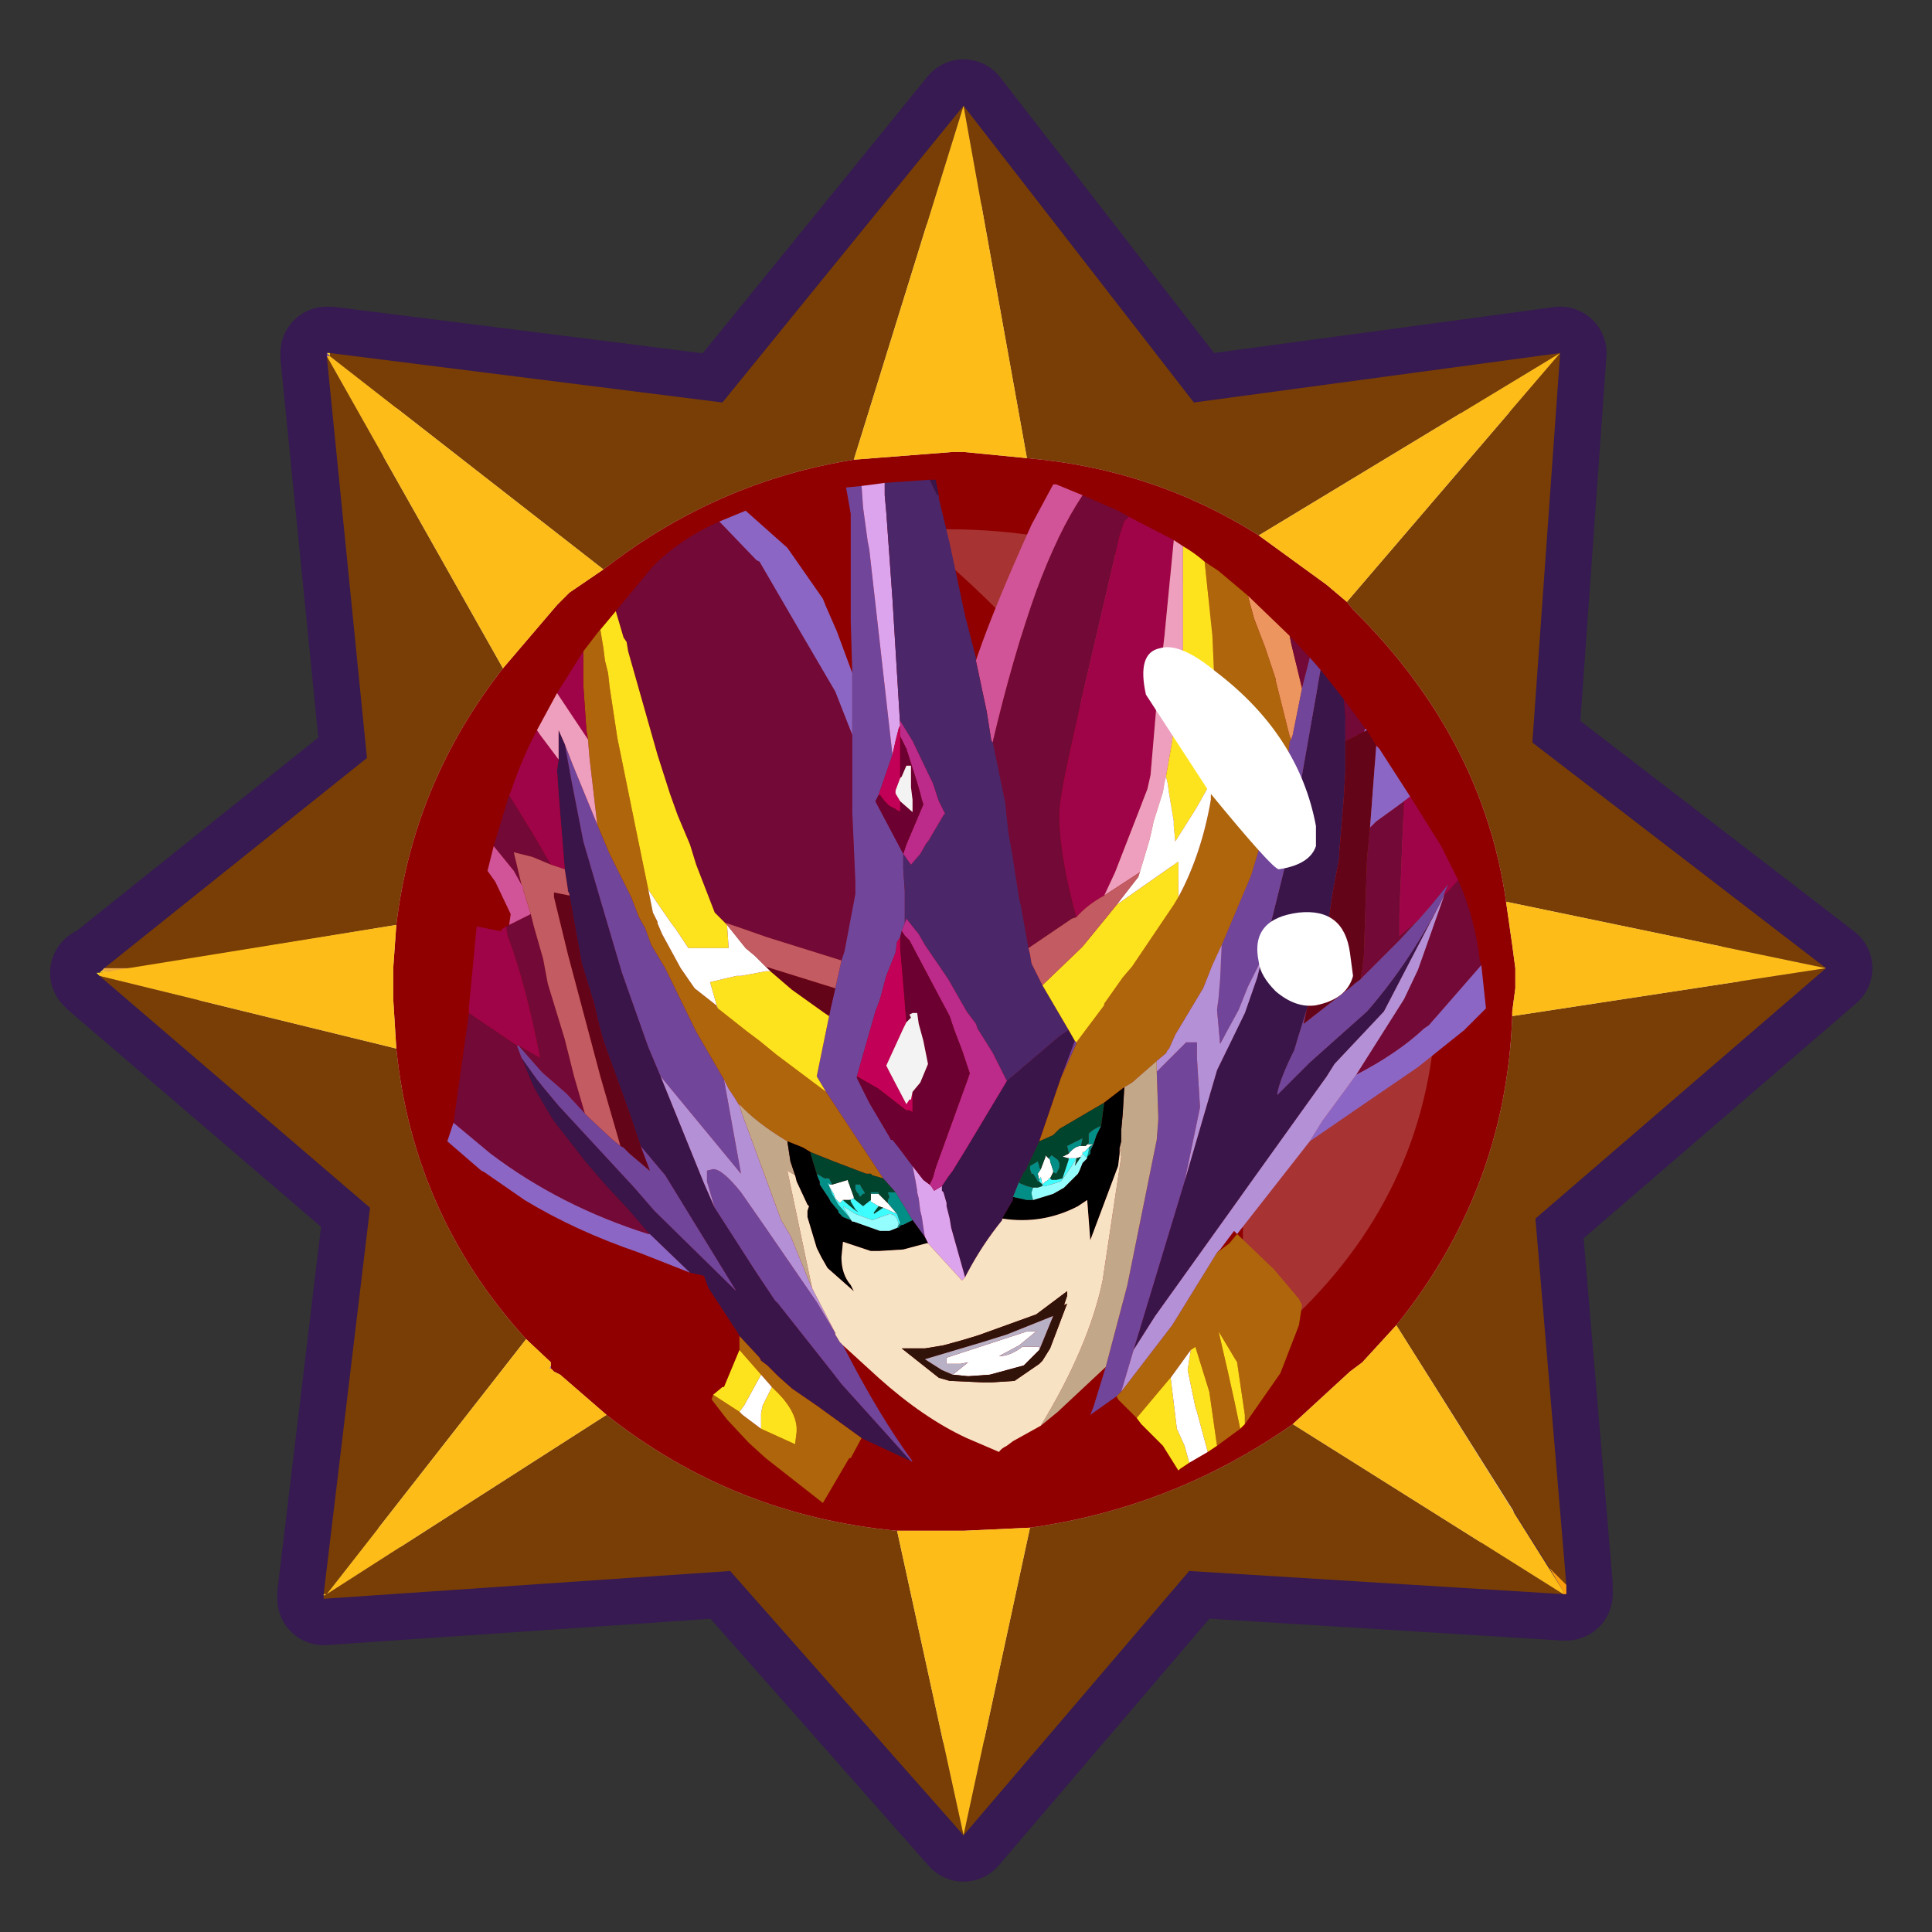 <?xml version="1.0" encoding="UTF-8" standalone="no"?>
<svg xmlns:ffdec="https://www.free-decompiler.com/flash" xmlns:xlink="http://www.w3.org/1999/xlink" ffdec:objectType="frame" height="30.0px" width="30.0px" xmlns="http://www.w3.org/2000/svg">
  <rect width="100%" height="100%" fill="#333333" stroke="none"/>
  <g transform="matrix(1.0, 0.0, 0.0, 1.0, 0.0, 0.0)">
    <use ffdec:characterId="1" height="30.0" transform="matrix(1.0, 0.0, 0.0, 1.0, 0.0, 0.0)" width="30.0" xlink:href="#shape0"/>
    <use ffdec:characterId="3" height="58.95" transform="matrix(0.48, 0.0, 0.0, 0.48, 0.778, 0.922)" width="58.95" xlink:href="#sprite0"/>
  </g>
  <defs>
    <g id="shape0" transform="matrix(1.0, 0.0, 0.0, 1.0, 0.0, 0.0)">
      <path d="M30.0 30.0 L0.0 30.0 0.0 0.0 30.0 0.0 30.0 30.0" fill="#33cc66" fill-opacity="0.0" fill-rule="evenodd" stroke="none"/>
    </g>
    <g id="sprite0" transform="matrix(1.0, 0.0, 0.0, 1.0, -1.1, 3.7)">
      <use ffdec:characterId="2" height="58.95" transform="matrix(1.0, 0.0, 0.0, 1.0, 1.1, -3.7)" width="58.95" xlink:href="#shape1"/>
    </g>
    <g id="shape1" transform="matrix(1.0, 0.0, 0.0, 1.0, -1.1, 3.7)">
      <path d="M49.95 5.8 L49.05 18.4 58.55 25.7 49.15 33.8 50.15 45.65 50.15 45.95 50.05 45.95 37.95 45.2 30.65 53.75 23.1 45.2 9.95 46.1 9.95 45.95 11.45 33.45 2.7 25.95 2.6 25.85 2.7 25.85 2.85 25.7 11.35 18.9 10.05 5.9 10.05 5.8 10.15 5.8 22.85 7.4 30.65 -2.2 38.1 7.4 49.95 5.8" fill="#d6d6d6" fill-rule="evenodd" stroke="none"/>
      <path d="M49.95 5.8 L38.1 7.4 30.65 -2.2 22.85 7.4 10.15 5.8 10.05 5.8 10.05 5.9 11.35 18.9 2.85 25.7 2.7 25.85 2.6 25.85 2.7 25.95 11.45 33.45 9.95 45.95 9.95 46.1 23.1 45.2 30.65 53.75 37.95 45.2 50.05 45.95 50.15 45.95 50.15 45.65 49.15 33.8 58.55 25.7 49.05 18.4 49.95 5.8 Z" fill="none" stroke="#361a51" stroke-linecap="round" stroke-linejoin="round" stroke-width="3.0"/>
      <path d="M48.2 23.55 Q47.45 18.25 43.25 14.1 L43.05 13.85 49.95 5.8 49.05 18.4 58.55 25.7 48.2 23.55 M40.2 11.7 Q36.8 9.55 32.7 9.2 L30.65 -2.2 27.1 9.25 Q22.75 9.95 19.2 12.65 L19.0 12.8 10.15 5.9 10.15 5.8 22.85 7.4 30.65 -2.2 38.1 7.4 49.95 5.8 40.2 11.7 M15.75 16.0 Q12.85 19.7 12.3 24.3 L3.8 25.7 2.85 25.7 11.35 18.9 10.05 5.9 15.75 16.0 M12.3 28.3 Q12.85 33.7 16.5 37.7 L10.05 45.95 9.95 45.95 11.45 33.45 2.7 25.95 12.3 28.3 M19.1 40.15 Q23.2 43.4 28.5 43.9 L30.65 53.75 23.1 45.2 9.95 46.1 9.95 46.0 10.05 45.95 19.1 40.15 M32.8 43.8 Q37.45 43.15 41.3 40.45 L50.05 45.95 37.95 45.2 30.65 53.75 32.8 43.8 M44.65 37.25 Q48.2 32.85 48.4 27.25 L58.55 25.7 49.15 33.8 50.15 45.65 49.6 45.1 44.65 37.25" fill="#793e05" fill-rule="evenodd" stroke="none"/>
      <path d="M43.05 13.85 L43.25 14.1 Q47.45 18.25 48.2 23.55 L48.4 24.95 48.5 25.7 48.5 25.8 48.5 26.15 48.5 26.35 48.4 27.1 48.4 27.25 Q48.2 32.85 44.65 37.25 L43.55 38.45 43.15 38.75 41.3 40.45 Q37.45 43.15 32.8 43.8 L30.65 43.9 30.3 43.9 28.5 43.9 Q23.2 43.4 19.1 40.15 L17.6 38.85 17.4 38.75 17.3 38.65 17.3 38.55 17.3 38.45 16.5 37.7 Q12.85 33.7 12.3 28.3 L12.2 26.7 12.2 26.35 12.2 25.85 12.2 25.7 12.3 24.3 Q12.85 19.7 15.75 16.0 L17.5 13.95 17.9 13.55 19.0 12.8 19.2 12.65 Q22.75 9.95 27.1 9.25 L30.3 9.0 30.65 9.0 32.7 9.2 Q36.8 9.55 40.2 11.7 L42.4 13.3 43.05 13.85" fill="#910000" fill-rule="evenodd" stroke="none"/>
      <path d="M49.6 45.1 L50.15 45.65 50.15 45.95 50.05 45.95 50.05 45.85 49.6 45.1" fill="url(#gradient0)" fill-rule="evenodd" stroke="none"/>
      <path d="M10.15 5.8 L10.15 5.9 10.05 5.8 10.15 5.8" fill="url(#gradient1)" fill-rule="evenodd" stroke="none"/>
      <path d="M10.05 5.9 L10.05 5.8 10.15 5.9 10.05 5.9" fill="url(#gradient2)" fill-rule="evenodd" stroke="none"/>
      <path d="M3.25 25.8 L2.7 25.85 2.75 25.8 3.25 25.8 M2.7 25.95 L2.6 25.85 2.7 25.85 2.7 25.95 M9.95 45.95 L10.05 45.95 9.95 46.0 9.95 45.95" fill="url(#gradient3)" fill-rule="evenodd" stroke="none"/>
      <path d="M3.25 25.8 L2.75 25.8 2.85 25.7 3.8 25.7 3.25 25.8" fill="url(#gradient4)" fill-rule="evenodd" stroke="none"/>
      <path d="M17.3 38.55 L17.3 38.65 17.25 38.65 17.3 38.55" fill="url(#gradient5)" fill-rule="evenodd" stroke="none"/>
      <path d="M41.4 36.95 L39.45 38.55 Q41.3 21.3 28.8 11.5 L30.1 11.5 Q36.8 11.5 41.4 15.8 L41.55 16.0 Q45.95 20.35 45.95 26.35 45.95 32.4 41.65 36.7 L41.4 36.95" fill="#ffffff" fill-opacity="0.2" fill-rule="evenodd" stroke="none"/>
      <path d="M41.2 14.95 L41.25 15.2 41.6 16.65 41.3 18.15 41.25 18.3 41.2 18.2 40.8 16.6 40.75 16.4 40.75 16.35 40.55 15.75 40.4 15.3 40.05 14.4 39.9 13.85 39.85 13.65 41.2 14.95" fill="#ec955f" fill-rule="evenodd" stroke="none"/>
      <path d="M41.6 16.65 L41.25 15.2 41.2 14.95 41.75 15.55 41.85 15.65 41.6 16.65 M42.95 17.0 L43.65 17.95 43.6 18.05 43.0 18.35 43.0 17.55 42.95 17.0 M46.65 22.85 Q47.2 24.1 47.35 25.45 L47.4 25.6 45.7 27.55 45.55 27.65 Q44.7 28.45 43.35 29.15 L44.9 26.7 45.35 25.75 46.2 23.35 46.65 22.85 M14.15 30.7 L14.65 27.15 16.2 28.2 16.35 28.6 16.75 29.55 17.15 30.25 17.4 30.65 18.45 32.0 19.1 32.75 19.8 33.5 20.4 34.2 20.5 34.3 20.45 34.3 Q17.6 33.4 15.35 31.7 L14.15 30.7 M15.85 24.35 L15.95 24.3 16.65 23.95 16.75 24.35 17.05 25.4 17.2 26.2 17.75 28.0 18.05 29.2 18.4 30.4 17.8 29.75 17.05 29.1 17.0 29.05 16.25 28.2 16.95 28.6 Q16.5 26.25 15.9 24.65 L15.85 24.35 M15.45 21.75 L15.95 20.1 16.75 21.4 17.3 22.35 16.7 22.1 16.1 21.95 16.35 23.0 16.1 22.55 15.45 21.75 M19.4 14.15 L20.6 12.7 Q21.5 11.8 22.75 11.25 L23.95 12.5 24.05 12.55 25.3 14.7 26.5 16.75 27.05 18.15 27.05 18.6 27.05 19.35 27.05 20.65 27.1 21.75 27.15 22.9 27.15 23.3 26.8 25.15 26.7 25.45 25.9 25.2 24.3 24.7 23.3 24.35 23.0 24.25 22.95 24.25 22.6 23.9 22.0 22.35 21.8 21.7 21.4 20.75 21.15 20.05 20.75 18.8 19.8 15.45 19.75 15.15 19.65 15.0 19.4 14.15 M34.5 10.4 L35.65 10.9 36.0 11.1 35.85 11.25 35.7 11.7 34.5 16.85 34.1 18.65 Q33.75 20.25 33.75 20.7 L33.75 20.75 Q33.75 22.05 34.3 24.05 L34.15 24.1 32.75 25.05 32.6 24.2 32.5 23.65 32.45 23.45 32.35 22.8 32.3 22.5 32.25 22.15 32.1 21.3 32.0 20.35 31.6 18.4 31.6 18.35 Q32.25 15.6 33.0 13.5 33.7 11.6 34.5 10.4 M44.9 20.3 L44.85 21.45 44.75 23.95 44.75 24.65 45.35 24.15 44.75 24.8 43.85 25.7 43.5 26.05 43.55 25.75 43.6 25.3 43.7 22.25 43.7 22.2 43.8 21.15 44.0 20.95 44.9 20.3" fill="#720937" fill-rule="evenodd" stroke="none"/>
      <path d="M42.2 16.05 L42.95 17.0 43.0 17.55 43.0 18.35 43.0 18.45 43.0 19.35 42.95 20.2 42.8 22.0 42.8 22.15 42.6 23.2 42.4 24.55 42.4 24.65 42.2 25.5 41.75 27.05 41.5 27.85 41.35 28.35 Q40.9 29.25 40.8 29.75 L40.8 29.8 41.85 28.75 43.7 27.1 Q45.1 25.5 46.2 23.35 L44.25 27.1 42.65 28.8 42.4 29.2 40.25 32.2 36.85 36.95 36.15 38.05 37.8 32.6 38.85 29.0 39.75 27.15 40.15 26.0 40.3 25.4 41.15 22.0 42.2 16.05 M28.95 41.65 L27.45 40.95 27.35 40.9 25.9 39.85 25.1 39.3 24.65 38.9 24.3 38.55 24.1 38.4 24.05 38.3 23.4 37.6 23.35 37.5 22.4 36.05 22.25 35.65 21.8 35.55 20.5 34.3 20.4 34.2 19.8 33.5 19.1 32.75 18.45 32.0 17.4 30.65 17.15 30.25 16.75 29.55 16.35 28.6 16.85 29.3 17.05 29.55 17.55 30.15 20.0 32.8 20.65 33.55 23.3 36.15 21.0 32.4 20.2 31.45 19.9 30.55 19.65 29.85 19.0 28.05 18.85 27.5 18.7 26.85 18.3 25.55 17.9 23.35 17.9 23.3 17.85 23.2 17.85 23.15 17.75 22.5 17.55 20.05 17.5 19.3 17.55 18.95 17.55 18.0 17.75 18.45 17.95 19.55 18.35 21.6 18.95 23.65 19.6 25.85 20.45 28.25 20.85 29.2 22.25 32.65 22.6 33.45 23.95 35.55 24.55 36.45 24.65 36.55 26.35 38.7 26.7 39.15 28.95 41.65 M29.55 9.9 L29.75 9.9 29.85 10.4 29.8 10.4 29.55 9.9 M32.05 29.35 L33.75 27.9 34.05 27.7 34.25 28.05 33.8 29.25 33.1 31.3 32.65 32.25 32.6 32.3 32.45 32.6 32.25 33.1 32.25 33.2 31.9 33.8 31.9 33.85 Q31.25 34.65 30.75 35.6 L30.7 35.7 30.25 34.1 30.2 33.8 30.1 33.4 30.1 33.3 30.0 32.95 29.95 32.9 29.95 32.75 30.15 32.45 30.3 32.25 30.7 31.6 32.05 29.35" fill="#39154a" fill-rule="evenodd" stroke="none"/>
      <path d="M41.25 18.3 L41.3 18.15 41.6 16.65 41.85 15.65 42.2 16.05 41.15 22.0 40.3 25.4 39.85 26.3 39.55 27.05 38.95 28.15 38.85 27.05 38.9 26.65 38.95 26.05 39.0 24.95 39.95 22.7 40.85 19.7 40.95 19.3 41.15 18.8 41.2 18.35 41.25 18.3 M35.6 39.55 L34.75 40.15 34.85 39.9 35.25 38.6 35.95 35.95 36.9 31.25 36.95 30.6 36.95 30.5 36.9 29.05 37.25 28.7 37.85 28.1 38.2 28.1 38.2 28.6 38.3 30.2 37.8 32.6 36.15 38.05 35.75 39.4 35.6 39.55 M26.75 37.9 Q27.9 40.15 29.0 41.65 L28.95 41.65 26.7 39.15 26.35 38.7 24.65 36.55 24.55 36.45 23.95 35.55 22.6 33.45 22.35 32.6 22.35 32.25 22.55 32.2 Q22.85 32.2 23.45 32.95 L24.25 34.1 25.9 36.5 26.5 37.5 26.5 37.55 26.65 37.8 26.75 37.9 M27.05 16.15 L27.0 14.45 27.0 14.0 27.0 12.75 27.0 12.05 27.0 11.85 27.0 11.7 27.0 11.0 26.85 10.15 27.35 10.1 27.4 10.8 27.55 11.9 27.6 12.15 28.35 18.8 27.9 20.1 27.8 20.3 28.7 22.0 28.7 22.5 28.75 23.2 28.75 23.8 28.75 24.25 28.65 24.5 28.6 24.7 28.5 24.85 28.45 25.2 28.15 25.95 27.95 26.7 27.8 27.1 27.2 29.2 27.2 29.25 27.4 29.65 27.6 30.05 28.25 31.15 28.3 31.25 28.35 31.25 28.55 31.5 29.0 32.1 29.1 32.6 29.15 32.9 29.15 32.95 29.2 33.15 29.25 33.55 29.3 33.75 29.35 34.1 29.4 34.4 29.0 33.85 28.45 32.95 28.05 32.5 26.2 29.7 25.9 29.2 26.3 27.25 26.35 27.0 26.5 26.35 26.7 25.45 26.8 25.15 27.15 23.3 27.15 22.9 27.1 21.75 27.05 20.65 27.05 19.35 27.05 18.6 27.05 18.15 27.05 16.15 M46.2 23.35 Q45.1 25.5 43.7 27.1 L41.85 28.75 40.8 29.8 40.8 29.75 Q40.9 29.25 41.35 28.35 L41.5 27.85 41.75 27.05 41.65 27.5 43.25 26.25 43.3 26.2 43.5 26.05 43.85 25.7 44.75 24.8 45.35 24.15 45.7 23.75 46.35 22.95 46.2 23.3 46.2 23.35 M34.3 28.1 L34.3 28.15 33.8 29.25 34.25 28.05 34.3 28.1 M18.8 21.05 L19.2 22.0 19.8 23.2 19.9 23.4 20.15 24.05 20.35 24.4 20.55 24.95 21.0 25.7 22.0 27.75 22.9 29.3 23.45 32.35 20.85 29.2 20.45 28.25 19.6 25.85 18.95 23.65 18.35 21.6 17.95 19.55 17.75 18.45 18.0 19.1 18.8 21.05 M20.2 31.45 L21.0 32.4 23.3 36.15 20.65 33.55 20.0 32.8 17.55 30.15 17.05 29.55 16.85 29.3 16.35 28.6 16.2 28.2 16.25 28.2 17.0 29.05 17.05 29.1 17.8 29.75 18.4 30.4 18.55 30.55 19.3 31.25 19.55 31.45 19.65 31.5 19.85 31.7 20.5 32.25 20.2 31.45" fill="#70459a" fill-rule="evenodd" stroke="none"/>
      <path d="M39.85 13.65 L39.9 13.85 40.05 14.4 40.4 15.3 40.55 15.75 40.75 16.35 40.75 16.4 40.8 16.6 41.2 18.2 41.25 18.3 41.2 18.35 41.15 18.8 40.95 19.3 40.85 19.7 39.95 22.7 39.0 24.95 38.7 25.6 38.4 26.35 37.5 27.85 37.3 28.3 37.25 28.35 37.2 28.45 36.9 28.7 36.1 29.4 35.85 29.55 35.2 30.05 33.75 30.9 33.55 31.1 33.1 31.3 33.8 29.25 34.3 28.15 34.3 28.1 35.2 26.9 35.2 26.85 35.8 26.0 36.1 25.65 37.45 23.65 37.6 23.4 Q38.35 22.0 38.65 20.25 L38.65 20.1 38.75 19.5 38.75 19.25 38.8 18.6 38.8 18.0 38.8 17.85 38.8 17.1 38.75 16.1 38.7 14.95 38.45 12.55 38.9 12.85 39.85 13.65 M39.5 34.3 L40.7 35.45 41.5 36.4 41.6 36.6 41.5 37.25 40.9 38.8 39.75 40.45 39.75 40.15 39.5 38.45 38.9 37.45 39.2 38.75 39.4 39.65 39.6 40.6 38.85 41.15 38.6 39.4 38.15 37.95 38.0 38.05 37.35 38.95 37.3 39.0 36.25 40.25 35.65 39.65 35.6 39.55 35.75 39.4 37.4 37.25 38.85 34.9 39.25 34.6 39.5 34.3 M27.35 40.9 L27.0 41.55 26.95 41.55 26.1 43.0 24.25 41.55 23.7 41.05 23.0 40.3 22.5 39.65 22.55 39.5 23.4 40.05 23.5 40.15 24.1 40.6 25.2 41.1 25.25 40.7 25.25 40.55 Q25.2 39.95 24.5 39.3 L24.45 39.25 24.1 38.85 23.4 38.05 23.4 37.7 23.4 37.6 24.05 38.3 24.1 38.4 24.3 38.55 24.65 38.9 25.1 39.3 25.9 39.85 27.35 40.9 M18.35 15.45 L18.85 14.8 18.9 14.75 19.0 15.35 19.05 15.75 19.15 16.15 19.2 16.6 19.45 18.25 20.05 21.2 20.45 23.15 20.6 23.9 20.75 24.2 20.75 24.25 20.9 24.6 21.5 25.7 21.95 26.35 22.65 26.9 22.7 27.0 23.65 27.75 24.05 28.05 24.6 28.5 26.2 29.7 28.05 32.5 27.7 32.4 27.65 32.35 27.5 32.35 26.45 31.95 26.2 31.85 25.7 31.65 25.45 31.5 24.95 31.3 Q23.95 30.7 23.4 30.1 L23.4 30.15 23.25 29.9 23.05 29.6 22.9 29.3 22.0 27.75 21.0 25.7 20.55 24.95 20.35 24.4 20.15 24.05 19.9 23.4 19.8 23.2 19.2 22.0 18.8 21.05 18.55 18.9 18.5 18.3 18.45 18.0 18.35 16.55 18.35 16.35 18.35 15.75 18.35 15.45" fill="#af650b" fill-rule="evenodd" stroke="none"/>
      <path d="M43.7 18.0 L44.0 18.5 43.8 21.15 43.7 22.2 43.7 22.25 43.6 25.3 43.55 25.75 43.5 26.05 43.3 26.2 43.25 26.25 41.65 27.5 41.75 27.05 42.2 25.5 42.4 24.65 42.4 24.55 42.6 23.2 42.8 22.15 42.8 22.0 42.95 20.2 43.0 19.35 43.0 18.45 43.0 18.35 43.6 18.05 43.7 18.0 M24.4 25.8 L24.25 25.65 26.5 26.35 26.35 27.0 26.3 27.25 26.15 27.15 25.1 26.4 24.4 25.8 M17.9 23.35 L18.3 25.55 18.7 26.85 18.85 27.5 19.0 28.05 19.65 29.85 19.9 30.55 20.2 31.45 20.5 32.25 19.85 31.7 19.65 31.5 19.55 31.45 18.9 29.2 17.85 25.25 17.4 23.4 17.4 23.25 17.9 23.35" fill="#640419" fill-rule="evenodd" stroke="none"/>
      <path d="M43.65 17.95 L43.7 18.0 43.6 18.05 43.65 17.95 M44.0 18.5 L44.1 18.6 45.1 20.15 44.9 20.3 44.0 20.95 43.8 21.15 44.0 18.5 M47.4 25.6 L47.55 27.0 46.85 27.7 45.35 28.9 43.45 30.2 41.85 31.3 42.25 30.65 42.95 29.7 43.35 29.15 Q44.7 28.45 45.55 27.65 L45.7 27.55 47.4 25.6 M21.8 35.55 L20.15 34.9 Q18.1 34.2 16.45 33.2 L15.15 32.3 15.05 32.25 13.95 31.3 14.15 30.7 15.35 31.7 Q17.6 33.4 20.45 34.3 L20.5 34.3 21.8 35.55 M22.75 11.25 L23.6 10.9 24.95 12.1 26.1 13.75 26.2 14.0 26.55 14.8 27.05 16.15 27.05 18.15 26.5 16.75 25.3 14.7 24.05 12.55 23.95 12.5 22.75 11.25" fill="#8c66c4" fill-rule="evenodd" stroke="none"/>
      <path d="M45.1 20.15 L46.1 21.75 46.65 22.85 46.2 23.35 46.2 23.3 46.35 22.95 45.7 23.75 45.35 24.15 44.75 24.65 44.75 23.95 44.85 21.45 44.9 20.3 45.1 20.15 M14.65 27.15 L14.65 26.95 14.9 24.35 15.65 24.5 15.7 24.5 15.7 24.45 15.85 24.35 15.9 24.65 Q16.5 26.25 16.95 28.6 L16.25 28.2 16.2 28.2 14.65 27.15 M15.95 20.1 L16.0 20.0 Q16.35 18.95 16.85 18.0 L16.95 18.15 17.55 18.95 17.5 19.3 17.55 20.05 17.75 22.5 17.3 22.35 16.75 21.4 15.95 20.1 M17.5 16.8 L18.35 15.45 18.35 15.75 18.35 16.35 18.35 16.55 18.45 18.0 18.5 18.3 17.5 16.8 M36.0 11.1 L37.45 11.85 37.15 14.95 36.9 17.1 36.7 19.45 36.6 19.9 35.55 22.6 35.2 23.35 Q34.65 23.65 34.3 24.05 33.75 22.05 33.75 20.75 L33.75 20.7 Q33.75 20.25 34.1 18.65 L34.5 16.85 35.7 11.7 35.85 11.25 36.0 11.1" fill="#9f0448" fill-rule="evenodd" stroke="none"/>
      <path d="M41.85 31.3 L39.5 34.3 39.4 34.2 38.95 34.8 38.85 34.9 37.4 37.25 35.75 39.4 36.15 38.05 36.85 36.95 40.25 32.2 42.4 29.2 42.65 28.8 44.25 27.1 46.2 23.35 45.35 25.75 44.9 26.7 43.35 29.15 42.95 29.7 42.25 30.65 41.85 31.3 M40.3 25.4 L40.15 26.0 39.75 27.15 38.85 29.0 37.8 32.6 38.3 30.2 38.2 28.6 38.2 28.1 37.85 28.1 37.25 28.7 36.9 29.05 36.9 28.8 36.9 28.7 37.2 28.45 37.25 28.35 37.3 28.3 37.5 27.85 38.4 26.35 38.7 25.6 39.0 24.95 38.95 26.05 38.9 26.65 38.85 27.05 38.95 28.15 39.55 27.05 39.85 26.3 40.3 25.4 M22.9 29.3 L23.05 29.6 23.25 29.9 23.4 30.15 23.5 30.45 24.75 33.85 25.05 34.35 25.5 35.45 25.6 35.7 25.75 36.05 26.5 37.5 25.9 36.5 24.25 34.1 23.45 32.95 Q22.85 32.2 22.55 32.2 L22.35 32.25 22.35 32.6 22.6 33.45 22.25 32.65 20.85 29.2 23.45 32.35 22.9 29.3" fill="#b490d7" fill-rule="evenodd" stroke="none"/>
      <path d="M15.95 24.3 L16.0 23.95 15.5 22.9 15.25 22.55 15.45 21.75 16.1 22.55 16.35 23.0 16.4 23.05 16.4 23.1 16.4 23.15 16.65 23.95 15.95 24.3 M31.05 15.75 L31.1 15.6 Q31.65 14.0 32.85 11.35 L33.55 10.05 33.65 10.05 34.5 10.4 Q33.7 11.6 33.0 13.5 32.25 15.6 31.6 18.35 L31.6 18.4 31.55 18.35 31.4 17.4 31.05 15.75" fill="#d05497" fill-rule="evenodd" stroke="none"/>
      <path d="M16.85 18.0 L17.5 16.8 18.5 18.3 18.55 18.9 18.8 21.05 18.0 19.1 17.75 18.45 17.55 18.0 17.55 18.95 16.95 18.15 16.85 18.0 M37.45 11.85 L37.75 12.05 37.75 13.4 37.75 15.35 37.55 16.75 37.4 18.35 37.2 19.5 37.15 19.7 37.1 20.0 36.8 20.95 36.7 21.4 36.65 21.6 36.35 22.6 35.2 23.35 35.55 22.6 36.6 19.9 36.7 19.45 36.9 17.1 37.15 14.95 37.45 11.85" fill="#ee9fbd" fill-rule="evenodd" stroke="none"/>
      <path d="M27.35 10.1 L28.1 10.0 28.1 10.4 28.15 10.95 28.35 13.75 28.6 17.85 28.55 17.95 28.45 18.35 28.35 18.8 27.6 12.15 27.55 11.9 27.4 10.8 27.35 10.1 M29.55 32.7 L29.6 32.75 29.7 32.9 29.95 32.75 29.95 32.9 30.0 32.95 30.1 33.3 30.1 33.4 30.2 33.8 30.25 34.1 30.7 35.7 30.6 35.8 29.5 34.6 29.4 34.4 29.35 34.1 29.3 33.75 29.25 33.55 29.2 33.15 29.15 32.95 29.15 32.9 29.1 32.6 29.0 32.1 29.35 32.55 29.55 32.7" fill="#dca4ed" fill-rule="evenodd" stroke="none"/>
      <path d="M28.1 10.0 L29.55 9.9 29.8 10.4 29.85 10.4 29.85 10.5 30.2 11.95 30.7 14.3 31.05 15.65 31.05 15.75 31.4 17.4 31.55 18.35 31.6 18.4 32.0 20.35 32.1 21.3 32.25 22.15 32.3 22.5 32.35 22.8 32.45 23.45 32.5 23.65 32.6 24.2 32.75 25.05 32.8 25.25 32.85 25.55 33.2 26.25 34.05 27.7 33.75 27.9 32.05 29.35 31.6 28.45 31.1 27.65 31.05 27.5 30.75 27.1 30.15 26.05 29.4 24.95 29.2 24.6 28.8 24.1 28.75 24.25 28.75 23.8 28.75 23.2 28.7 22.5 28.7 22.0 28.95 22.35 29.25 22.0 29.45 21.65 29.5 21.6 30.0 20.75 30.05 20.7 29.85 20.3 29.65 19.7 29.55 19.5 29.0 18.35 28.6 17.7 28.6 17.85 28.35 13.75 28.15 10.95 28.1 10.4 28.1 10.0" fill="#4b2669" fill-rule="evenodd" stroke="none"/>
      <path d="M28.35 18.8 L28.45 18.35 28.55 17.95 28.6 17.85 28.6 18.2 28.6 19.55 28.45 19.95 28.45 20.05 28.6 20.3 28.6 20.65 28.55 20.6 28.5 20.6 28.45 20.55 28.25 20.45 28.1 20.3 27.95 20.1 27.9 20.1 28.35 18.8 M27.2 29.2 L27.8 27.1 27.95 26.7 28.15 25.95 28.45 25.2 28.5 24.85 28.6 24.7 28.6 25.05 28.75 26.8 28.75 26.85 28.8 27.45 28.7 27.65 28.15 28.85 28.25 29.05 28.8 30.1 28.9 29.95 28.95 29.95 29.0 29.7 29.0 30.35 28.9 30.3 28.8 30.3 27.9 29.6 27.2 29.2" fill="#c30057" fill-rule="evenodd" stroke="none"/>
      <path d="M28.6 17.85 L28.6 17.7 29.0 18.35 29.55 19.5 29.65 19.7 29.85 20.3 30.05 20.7 30.0 20.75 29.5 21.6 29.45 21.65 29.25 22.0 28.95 22.35 28.7 22.0 28.8 21.7 29.35 20.4 29.3 20.25 29.25 20.05 29.15 19.7 28.8 18.6 28.6 18.2 28.6 17.85 M28.75 24.25 L28.8 24.1 29.2 24.6 29.4 24.95 30.15 26.05 30.75 27.1 31.05 27.5 31.1 27.65 31.6 28.45 32.05 29.35 30.7 31.6 30.3 32.25 30.15 32.45 29.95 32.75 29.7 32.9 29.6 32.75 29.55 32.7 29.65 32.5 29.75 32.15 30.8 29.25 30.85 29.1 30.6 28.35 30.35 27.7 30.2 27.25 29.8 26.5 28.9 24.8 28.75 24.65 28.65 24.5 28.75 24.25" fill="#bc2a8a" fill-rule="evenodd" stroke="none"/>
      <path d="M39.75 40.45 L39.6 40.6 39.4 39.65 39.2 38.75 38.9 37.45 39.5 38.45 39.75 40.15 39.75 40.45 M38.85 41.15 L38.7 41.25 38.55 41.35 38.2 40.05 38.15 39.9 37.9 38.7 38.0 38.05 38.15 37.95 38.6 39.4 38.85 41.15 M37.95 41.7 L37.65 41.9 37.6 41.95 37.1 41.15 36.4 40.45 36.25 40.25 37.3 39.0 37.35 38.95 37.55 40.6 37.8 41.15 37.95 41.7 M22.55 39.5 L22.85 39.25 22.9 39.25 23.4 38.05 24.1 38.85 23.55 39.85 23.4 40.05 22.55 39.5 M18.9 14.75 L19.4 14.15 19.65 15.0 19.75 15.15 19.8 15.45 20.75 18.8 21.15 20.05 21.4 20.75 21.8 21.7 22.0 22.35 22.6 23.9 22.95 24.25 23.0 24.3 23.05 25.05 21.75 25.05 21.35 24.45 21.2 24.25 20.75 23.6 20.45 23.15 20.05 21.2 19.45 18.25 19.2 16.6 19.15 16.15 19.05 15.75 19.0 15.35 18.9 14.75 M37.75 12.05 Q38.1 12.25 38.45 12.55 L38.7 14.95 38.75 16.1 38.8 17.1 38.8 17.85 38.8 18.0 38.8 18.6 38.75 19.25 38.75 19.5 38.25 20.4 38.1 20.65 37.5 21.6 37.45 21.1 37.45 20.95 37.35 20.35 37.3 20.05 37.25 19.7 37.2 19.5 37.4 18.35 37.55 16.75 37.75 15.35 37.75 13.4 37.75 12.05 M34.05 27.7 L33.2 26.25 34.45 25.05 34.5 25.0 35.4 23.9 35.6 23.65 37.6 22.25 37.6 23.4 37.45 23.65 36.1 25.65 35.8 26.0 35.2 26.85 35.2 26.9 34.3 28.1 34.25 28.05 34.05 27.7 M22.7 27.0 L22.65 26.85 22.45 26.15 23.3 25.95 23.45 25.95 24.25 25.8 24.4 25.8 25.1 26.4 26.15 27.15 26.3 27.25 25.9 29.2 26.2 29.7 24.6 28.5 24.05 28.05 23.65 27.75 22.7 27.0 M24.1 40.6 L24.1 40.1 24.15 39.85 24.45 39.25 24.5 39.3 Q25.2 39.95 25.25 40.55 L25.25 40.7 25.2 41.1 24.1 40.6" fill="#fde31d" fill-rule="evenodd" stroke="none"/>
      <path d="M38.55 41.35 L37.95 41.7 37.8 41.15 37.55 40.6 37.35 38.95 38.0 38.05 37.9 38.7 38.15 39.9 38.2 40.05 38.55 41.35 M20.45 23.15 L20.75 23.6 21.2 24.25 21.35 24.45 21.75 25.05 23.05 25.05 23.0 24.3 23.6 25.05 23.9 25.3 24.2 25.6 24.25 25.65 24.4 25.8 24.25 25.8 23.45 25.95 23.3 25.95 22.45 26.15 22.65 26.85 22.7 27.0 22.65 26.9 21.95 26.35 21.5 25.7 20.9 24.6 20.75 24.25 20.75 24.2 20.6 23.9 20.45 23.15 M38.75 19.5 L38.65 20.1 38.65 20.25 Q38.35 22.0 37.6 23.4 L37.6 22.25 35.6 23.65 36.3 22.75 36.35 22.6 36.65 21.6 36.7 21.4 36.8 20.95 37.1 20.0 37.15 19.7 37.2 19.5 37.25 19.7 37.3 20.05 37.35 20.35 37.45 20.95 37.45 21.1 37.5 21.6 38.1 20.65 38.25 20.4 38.75 19.5 M34.7 31.5 L34.55 31.65 34.5 31.65 34.5 31.7 34.5 31.75 34.45 31.75 34.45 31.8 34.3 31.85 34.2 31.85 34.05 31.85 33.85 31.8 34.05 31.7 Q34.25 31.45 34.45 31.45 L34.6 31.45 34.65 31.4 34.85 31.4 34.75 31.45 34.7 31.5 M33.15 32.2 L33.3 31.8 33.3 31.75 33.4 31.85 33.45 31.9 33.45 31.95 33.55 32.25 33.55 32.3 33.45 32.5 33.4 32.5 33.4 32.55 33.3 32.6 33.2 32.7 33.15 32.45 33.1 32.55 33.05 32.35 33.15 32.2 M27.9 33.0 L28.15 33.25 28.2 33.3 28.5 33.65 28.05 33.45 27.9 33.4 27.65 33.25 27.65 33.2 27.65 33.0 27.75 33.0 27.9 33.0 M26.4 32.7 L26.9 32.55 27.1 33.1 27.1 33.15 26.95 33.2 26.75 33.2 26.65 33.3 26.5 33.15 26.45 33.0 26.3 32.75 26.3 32.7 26.35 32.7 26.4 32.7 M30.3 38.85 L30.8 38.45 30.55 38.5 30.1 38.5 30.1 38.3 32.7 37.45 33.0 37.45 32.45 37.9 31.8 38.25 Q32.15 38.25 32.55 37.95 L33.1 37.95 33.1 38.05 32.6 38.55 31.5 38.85 30.8 38.9 30.3 38.85 M24.1 40.6 L23.5 40.15 23.4 40.05 23.55 39.85 24.1 38.85 24.45 39.25 24.15 39.85 24.1 40.1 24.1 40.6" fill="#ffffff" fill-rule="evenodd" stroke="none"/>
      <path d="M34.3 24.05 Q34.65 23.65 35.2 23.35 L36.35 22.6 36.3 22.75 35.6 23.65 35.4 23.9 34.5 25.0 34.45 25.05 33.2 26.25 32.85 25.55 32.8 25.25 32.75 25.05 34.15 24.1 34.3 24.05 M24.25 25.65 L24.2 25.6 23.9 25.3 23.6 25.05 23.0 24.3 22.95 24.25 23.0 24.25 23.3 24.35 24.3 24.7 25.9 25.2 26.7 25.45 26.5 26.35 24.25 25.65 M17.3 22.35 L17.75 22.5 17.85 23.15 17.85 23.2 17.9 23.3 17.9 23.35 17.4 23.25 17.4 23.4 17.85 25.25 18.9 29.2 19.55 31.45 19.3 31.25 18.55 30.55 18.4 30.4 18.05 29.2 17.75 28.0 17.2 26.2 17.05 25.4 16.75 24.35 16.65 23.95 16.4 23.15 16.4 23.1 16.4 23.05 16.35 23.0 16.1 21.95 16.7 22.1 17.3 22.35" fill="#c25c62" fill-rule="evenodd" stroke="none"/>
      <path d="M28.6 18.2 L28.8 18.6 29.15 19.7 29.25 20.05 29.3 20.25 29.35 20.4 28.8 21.7 28.7 22.0 27.8 20.3 27.9 20.1 27.95 20.1 28.1 20.3 28.25 20.45 28.45 20.55 28.5 20.6 28.55 20.6 28.6 20.65 28.6 20.3 29.0 20.65 29.0 20.55 29.0 20.25 28.95 19.85 28.95 19.15 28.8 19.15 28.65 19.5 28.6 19.55 28.6 18.2 M28.65 24.5 L28.75 24.65 28.9 24.8 29.8 26.5 30.2 27.25 30.35 27.7 30.6 28.35 30.85 29.1 30.8 29.25 29.75 32.15 29.65 32.5 29.55 32.7 29.35 32.55 29.0 32.1 28.55 31.5 28.35 31.25 28.3 31.25 28.25 31.15 27.6 30.05 27.4 29.65 27.2 29.25 27.2 29.2 27.9 29.6 28.8 30.3 28.9 30.3 29.0 30.35 29.0 29.7 29.25 29.4 29.5 28.8 29.35 28.05 29.2 27.5 29.15 27.15 29.0 27.15 28.9 27.2 28.95 27.3 28.8 27.45 28.75 26.85 28.75 26.8 28.6 25.05 28.6 24.7 28.65 24.5" fill="#6b0031" fill-rule="evenodd" stroke="none"/>
      <path d="M28.6 19.55 L28.65 19.5 28.8 19.15 28.95 19.15 28.95 19.85 29.0 20.25 29.0 20.55 29.0 20.65 28.6 20.3 28.45 20.05 28.45 19.95 28.6 19.55 M28.8 27.45 L28.95 27.3 28.9 27.2 29.0 27.15 29.15 27.15 29.2 27.5 29.35 28.05 29.5 28.8 29.25 29.4 29.0 29.7 28.95 29.95 28.9 29.95 28.8 30.1 28.25 29.05 28.15 28.85 28.7 27.65 28.8 27.45" fill="#f3f3f3" fill-rule="evenodd" stroke="none"/>
      <path d="M35.25 38.6 L33.7 40.05 33.15 40.5 Q34.7 37.95 35.15 35.8 L35.75 31.8 35.7 31.5 35.75 31.3 35.75 30.95 35.8 30.4 35.85 29.55 36.1 29.4 36.9 28.7 36.9 28.8 36.9 29.05 36.95 30.5 36.95 30.6 36.9 31.25 35.95 35.95 35.25 38.6 M23.4 30.15 L23.4 30.1 Q23.95 30.7 24.95 31.3 L25.05 31.95 25.2 32.4 24.95 32.25 25.75 36.05 25.6 35.7 25.5 35.45 25.05 34.35 24.75 33.85 23.5 30.45 23.4 30.15" fill="#c2a789" fill-rule="evenodd" stroke="none"/>
      <path d="M35.2 30.05 L35.85 29.55 35.8 30.4 35.75 30.95 35.75 31.3 35.7 31.5 35.7 31.7 35.65 32.1 34.75 34.5 34.65 33.2 34.35 33.4 Q33.2 34.0 31.9 33.8 L32.25 33.2 32.25 33.1 32.7 33.2 32.85 33.2 32.9 33.2 33.55 33.0 33.9 32.8 34.3 32.4 34.35 32.35 34.4 32.25 34.5 32.0 34.55 31.95 34.65 31.85 34.65 31.8 34.75 31.7 34.75 31.6 34.85 31.4 34.95 31.1 35.1 30.8 35.2 30.05 M24.95 31.3 L25.45 31.5 25.7 31.65 25.7 31.7 25.9 32.35 25.95 32.5 26.0 32.6 26.0 32.7 26.1 32.85 26.3 33.15 26.35 33.25 26.6 33.55 26.6 33.6 26.75 33.75 27.0 33.85 27.05 33.9 27.1 33.9 27.95 34.2 28.25 34.2 28.5 34.1 28.55 34.1 Q28.6 34.0 28.7 34.0 L29.0 33.85 29.4 34.4 29.5 34.6 29.45 34.6 28.7 34.8 27.9 34.85 27.65 34.85 26.75 34.55 26.7 35.05 Q26.7 35.6 27.0 35.95 L27.1 36.15 26.25 35.4 26.05 35.05 25.9 34.75 25.6 33.75 25.6 33.55 25.65 33.4 25.6 33.35 25.25 32.6 25.2 32.4 25.05 31.95 24.95 31.3" fill="#000000" fill-rule="evenodd" stroke="none"/>
      <path d="M33.1 31.3 L33.55 31.1 33.75 30.9 35.2 30.05 35.1 30.8 Q34.85 30.9 34.7 31.05 L34.7 31.2 34.7 31.35 34.65 31.4 34.6 31.45 34.45 31.45 34.5 31.2 34.0 31.45 34.05 31.65 34.05 31.7 33.85 31.8 34.05 31.85 34.05 31.9 33.85 32.5 33.65 32.55 33.5 32.55 33.45 32.5 33.55 32.3 33.65 32.35 33.75 32.15 33.75 32.0 33.7 31.9 33.5 31.75 33.4 31.85 33.3 31.75 33.3 31.8 33.15 32.2 33.1 32.15 33.1 32.1 33.05 31.95 32.8 32.1 32.8 32.2 32.85 32.35 32.9 32.35 33.0 32.5 33.05 32.6 33.1 32.6 33.15 32.65 33.2 32.7 33.2 32.75 33.05 32.8 32.9 32.8 32.7 32.75 32.45 32.65 32.45 32.6 32.6 32.3 32.65 32.25 33.1 31.3 M25.7 31.65 L26.2 31.85 26.45 31.95 27.5 32.35 27.65 32.35 27.7 32.4 28.05 32.5 28.45 32.95 28.2 32.95 28.25 33.1 28.2 33.2 28.2 33.3 28.15 33.25 27.9 33.0 27.9 32.95 27.7 32.95 27.65 32.95 27.65 33.0 27.65 33.2 27.4 33.4 27.15 33.2 27.1 33.15 27.1 33.1 26.9 32.55 26.4 32.7 26.3 32.5 26.15 32.5 25.9 32.35 25.7 31.7 25.7 31.65 M34.3 31.85 L34.45 31.8 34.25 32.1 34.3 31.85 M27.9 33.4 L28.05 33.45 27.75 33.65 27.75 33.6 27.9 33.4 M26.75 33.2 L26.95 33.2 27.0 33.2 27.0 33.25 27.15 33.5 27.25 33.6 27.1 33.5 26.8 33.25 26.75 33.2 M27.3 32.7 L27.15 32.7 27.15 32.85 27.2 32.95 27.25 33.0 27.3 33.1 27.4 33.0 27.45 33.0 27.45 32.95 27.35 32.8 27.3 32.7" fill="#00442d" fill-rule="evenodd" stroke="none"/>
      <path d="M35.1 30.8 L34.95 31.1 34.85 31.4 34.75 31.6 34.75 31.7 34.65 31.8 34.7 31.6 34.7 31.5 34.75 31.45 34.85 31.4 34.65 31.4 34.7 31.35 34.7 31.2 34.7 31.05 Q34.85 30.9 35.1 30.8 M32.9 33.2 L32.85 33.2 32.7 33.2 32.25 33.1 32.45 32.6 32.45 32.65 32.7 32.75 32.9 32.8 32.85 32.95 32.85 33.0 32.9 33.2 M34.45 31.45 Q34.25 31.45 34.05 31.7 L34.05 31.65 34.0 31.45 34.5 31.2 34.45 31.45 M33.4 31.85 L33.5 31.75 33.7 31.9 33.75 32.0 33.75 32.15 33.65 32.35 33.55 32.3 33.55 32.25 33.45 31.95 33.45 31.9 33.4 31.85 M33.1 32.6 L33.05 32.6 33.0 32.5 32.9 32.35 32.85 32.35 32.8 32.2 32.8 32.1 33.05 31.95 33.1 32.1 33.1 32.15 33.15 32.2 33.05 32.35 33.1 32.55 33.1 32.6 M28.45 32.95 L29.0 33.85 28.7 34.0 Q28.6 34.0 28.55 34.1 L28.5 34.1 28.55 34.0 28.6 33.95 28.5 33.65 28.2 33.3 28.2 33.2 28.25 33.1 28.2 32.95 28.45 32.95 M27.65 33.0 L27.65 32.95 27.7 32.95 27.9 32.95 27.9 33.0 27.75 33.0 27.65 33.0 M25.9 32.35 L26.15 32.5 26.3 32.5 26.4 32.7 26.35 32.7 26.25 32.65 26.3 32.75 26.4 33.0 26.6 33.35 26.95 33.75 27.05 33.9 27.0 33.85 26.75 33.75 26.6 33.6 26.6 33.55 26.35 33.25 26.3 33.15 26.1 32.85 26.0 32.7 26.0 32.6 25.95 32.5 25.9 32.35 M27.3 32.7 L27.35 32.8 27.45 32.95 27.45 33.0 27.4 33.0 27.3 33.1 27.25 33.0 27.2 32.95 27.15 32.85 27.15 32.7 27.3 32.7" fill="#008e86" fill-rule="evenodd" stroke="none"/>
      <path d="M34.65 31.8 L34.65 31.85 34.5 31.7 34.5 31.65 34.55 31.65 34.7 31.5 34.7 31.6 34.65 31.8 M34.05 31.85 L34.2 31.85 34.3 31.85 34.15 32.1 33.8 32.6 33.3 32.75 33.2 32.75 33.2 32.7 33.15 32.65 33.1 32.6 33.1 32.55 33.15 32.45 33.2 32.7 33.3 32.6 33.4 32.55 33.4 32.5 33.45 32.5 33.5 32.55 33.65 32.55 33.85 32.5 34.05 31.9 34.05 31.85 M28.5 33.65 L28.6 33.95 28.55 34.0 Q28.5 33.65 28.25 33.65 L27.7 33.85 27.15 33.65 26.75 33.4 26.95 33.75 26.6 33.35 26.4 33.0 26.3 32.75 26.25 32.65 26.35 32.7 26.3 32.7 26.3 32.75 26.45 33.0 26.5 33.15 26.65 33.3 26.75 33.2 26.8 33.25 27.1 33.5 27.25 33.6 27.15 33.5 27.0 33.25 27.0 33.2 26.95 33.2 27.1 33.15 27.15 33.2 27.4 33.4 27.65 33.2 27.65 33.25 27.9 33.4 27.75 33.6 27.75 33.65 28.05 33.45 28.5 33.65" fill="#3dfdff" fill-rule="evenodd" stroke="none"/>
      <path d="M34.65 31.85 L34.55 31.95 34.5 32.0 34.4 32.25 34.35 32.35 34.3 32.4 33.9 32.8 33.55 33.0 32.9 33.2 32.85 33.0 32.85 32.95 32.9 32.8 33.05 32.8 33.2 32.75 33.3 32.75 33.8 32.6 34.15 32.1 34.3 31.85 34.25 32.1 34.45 31.8 34.45 31.75 34.5 31.75 34.5 31.7 34.65 31.85 M28.55 34.0 L28.5 34.1 28.25 34.2 27.95 34.2 27.1 33.9 27.05 33.9 26.95 33.75 26.75 33.4 27.15 33.65 27.7 33.85 28.25 33.65 Q28.5 33.65 28.55 34.0" fill="#94feff" fill-rule="evenodd" stroke="none"/>
      <path d="M33.15 40.5 L32.25 41.0 32.05 41.15 Q31.85 41.25 31.8 41.35 L30.75 40.9 Q29.35 40.25 27.9 38.95 L26.75 37.9 26.65 37.8 26.5 37.55 26.5 37.5 25.75 36.05 24.95 32.25 25.2 32.4 25.25 32.6 25.6 33.35 25.65 33.4 25.6 33.55 25.6 33.75 25.9 34.75 26.05 35.05 26.25 35.4 27.1 36.15 27.0 35.95 Q26.7 35.6 26.7 35.05 L26.75 34.55 27.65 34.85 27.9 34.85 28.7 34.8 29.45 34.6 29.5 34.6 30.6 35.8 30.7 35.7 30.75 35.6 Q31.25 34.65 31.9 33.85 L31.9 33.8 Q33.2 34.0 34.35 33.4 L34.65 33.2 34.75 34.5 35.65 32.1 35.7 31.7 35.7 31.5 35.75 31.8 35.15 35.8 Q34.7 37.95 33.15 40.5 M33.9 36.6 L34.0 36.3 34.0 36.15 33.0 36.9 31.2 37.55 31.05 37.6 30.55 37.75 30.0 37.9 29.4 38.0 28.65 38.0 29.85 38.95 30.2 39.05 31.3 39.1 31.55 39.1 32.3 39.05 33.1 38.5 33.2 38.4 33.45 38.0 34.0 36.55 33.9 36.6" fill="#f7e2c3" fill-rule="evenodd" stroke="none"/>
      <path d="M33.9 36.6 L34.0 36.55 33.45 38.0 33.2 38.4 33.1 38.5 32.3 39.05 31.55 39.1 31.3 39.1 30.2 39.05 29.85 38.95 28.65 38.0 29.4 38.0 30.0 37.9 30.55 37.75 31.05 37.6 31.2 37.55 33.0 36.9 34.0 36.15 34.0 36.3 33.9 36.6 M33.1 38.05 L33.55 36.95 32.05 37.55 31.25 37.8 29.4 38.35 29.95 38.7 30.3 38.85 30.8 38.9 31.5 38.85 32.6 38.55 33.1 38.05" fill="#311309" fill-rule="evenodd" stroke="none"/>
      <path d="M30.3 38.85 L29.95 38.7 29.4 38.35 31.25 37.8 32.05 37.55 33.55 36.95 33.1 38.05 33.1 37.95 32.55 37.95 Q32.15 38.25 31.8 38.25 L32.45 37.9 33.0 37.45 32.7 37.45 30.1 38.3 30.1 38.5 30.55 38.5 30.8 38.45 30.3 38.85" fill="#b8b0c4" fill-rule="evenodd" stroke="none"/>
      <path d="M41.5 23.9 Q42.95 23.75 43.15 25.2 L43.25 25.95 Q43.05 26.7 42.05 26.9 41.4 27.0 40.75 26.45 40.25 25.95 40.2 25.5 39.9 24.1 41.5 23.9 M42.05 21.1 L42.05 21.75 Q41.85 22.35 40.85 22.5 40.65 22.5 38.6 20.0 L36.55 16.85 Q36.25 15.5 37.0 15.35 37.65 15.15 38.8 16.1 41.5 18.15 42.05 21.1" fill="#ffffff" fill-rule="evenodd" stroke="none"/>
      <path d="M42.4 13.3 L40.2 11.7 49.95 5.8 43.05 13.85 42.4 13.3 M48.4 24.95 L48.2 23.55 58.55 25.7 48.4 27.25 48.4 27.1 48.5 26.35 48.5 26.15 48.5 25.8 48.5 25.7 48.4 24.95 M43.15 38.75 L43.55 38.45 44.65 37.25 50.05 45.85 50.05 45.95 41.3 40.45 43.15 38.75 M27.1 9.25 L30.65 -2.2 32.7 9.2 30.65 9.0 30.3 9.0 27.1 9.25 M17.5 13.95 L15.75 16.0 10.05 5.9 10.15 5.9 19.0 12.8 17.9 13.55 17.5 13.95 M12.2 26.7 L12.3 28.3 2.7 25.95 2.7 25.85 12.3 24.3 12.2 25.7 12.2 25.85 12.2 26.35 12.2 26.7 M17.3 38.45 L17.3 38.55 17.25 38.65 17.3 38.65 17.4 38.75 17.6 38.85 19.1 40.15 10.05 45.95 16.5 37.7 17.3 38.45 M32.8 43.8 L30.65 53.75 28.5 43.9 30.3 43.9 30.65 43.9 32.8 43.8" fill="#fdbc18" fill-rule="evenodd" stroke="none"/>
    </g>
    <linearGradient gradientTransform="matrix(-0.012, 0.0, 0.0, 0.009, 40.45, 46.2)" gradientUnits="userSpaceOnUse" id="gradient0" spreadMethod="pad" x1="-819.2" x2="819.2">
      <stop offset="0.0" stop-color="#fd9e0c"/>
      <stop offset="1.0" stop-color="#fddd27"/>
    </linearGradient>
    <linearGradient gradientTransform="matrix(-0.013, 0.0, 0.0, 0.01, 20.3, 5.75)" gradientUnits="userSpaceOnUse" id="gradient1" spreadMethod="pad" x1="-819.2" x2="819.2">
      <stop offset="0.0" stop-color="#fd9b0b"/>
      <stop offset="1.0" stop-color="#fde42b"/>
    </linearGradient>
    <linearGradient gradientTransform="matrix(-0.009, 0.0, 0.0, 0.012, 10.4, 15.6)" gradientUnits="userSpaceOnUse" id="gradient2" spreadMethod="pad" x1="-819.2" x2="819.2">
      <stop offset="0.0" stop-color="#5f2288"/>
      <stop offset="1.0" stop-color="#a276cd"/>
    </linearGradient>
    <linearGradient gradientTransform="matrix(-0.009, 0.0, 0.0, 0.012, 9.95, 35.75)" gradientUnits="userSpaceOnUse" id="gradient3" spreadMethod="pad" x1="-819.2" x2="819.2">
      <stop offset="0.0" stop-color="#fd9e0c"/>
      <stop offset="1.0" stop-color="#fddd27"/>
    </linearGradient>
    <linearGradient gradientTransform="matrix(-0.009, 0.0, 0.0, 0.012, 9.95, 35.75)" gradientUnits="userSpaceOnUse" id="gradient4" spreadMethod="pad" x1="-819.2" x2="819.2">
      <stop offset="0.0" stop-color="#8d010c"/>
      <stop offset="1.0" stop-color="#f2b03f"/>
    </linearGradient>
    <linearGradient gradientTransform="matrix(-0.013, 0.0, 0.0, 0.009, 20.3, 46.1)" gradientUnits="userSpaceOnUse" id="gradient5" spreadMethod="pad" x1="-819.2" x2="819.2">
      <stop offset="0.0" stop-color="#65298e"/>
      <stop offset="1.0" stop-color="#9a6cc5"/>
    </linearGradient>
  </defs>
</svg>
